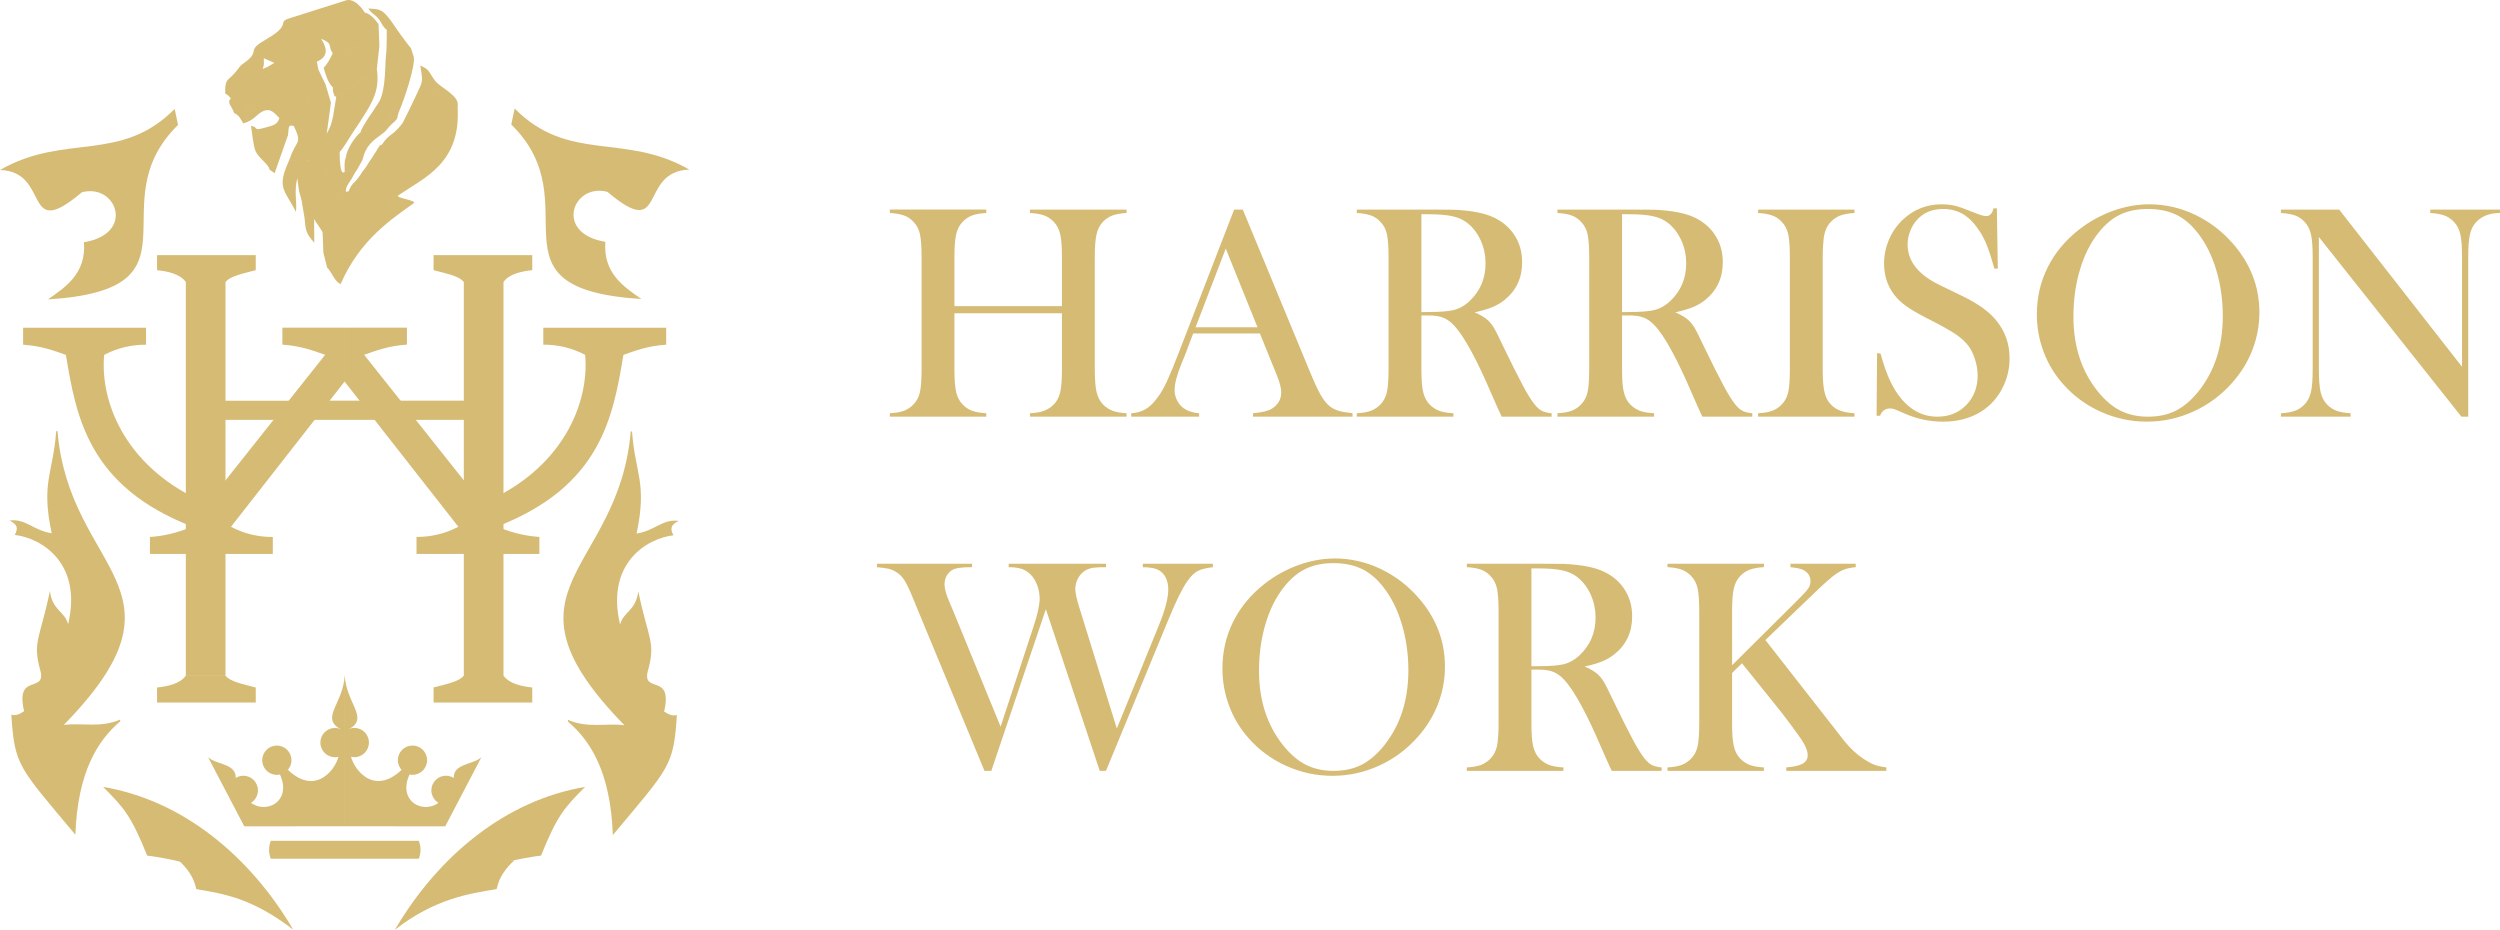 <?xml version="1.0" encoding="UTF-8"?>
<svg width="320px" height="119px" viewBox="0 0 320 119" version="1.1" xmlns="http://www.w3.org/2000/svg" xmlns:xlink="http://www.w3.org/1999/xlink">
    <!-- Generator: sketchtool 48.1 (47250) - http://www.bohemiancoding.com/sketch -->
    <title>82A90E69-9E74-42B6-BDF4-D30D05DB9662</title>
    <desc>Created with sketchtool.</desc>
    <defs></defs>
    <g id="HarrisonWork" stroke="none" stroke-width="1" fill="none" fill-rule="evenodd" transform="translate(-130, -50)">
        <g id="logo4-copy" transform="translate(130, 50)" fill="#D6BB74">
            <path d="M122.167,39.187 L135.931,39.187 L135.931,32.933 C135.931,31.595 135.859,30.609 135.706,29.974 C135.56,29.338 135.284,28.806 134.886,28.396 C134.523,28.018 134.114,27.748 133.649,27.575 C133.192,27.409 132.593,27.303 131.837,27.263 L131.837,26.825 L144.202,26.825 L144.202,27.263 C143.466,27.303 142.871,27.409 142.41,27.575 C141.953,27.74 141.544,28.012 141.179,28.391 C140.784,28.806 140.504,29.33 140.359,29.972 C140.209,30.616 140.134,31.594 140.134,32.92 L140.134,47.239 C140.134,48.565 140.208,49.539 140.359,50.175 C140.504,50.81 140.784,51.342 141.179,51.772 C141.544,52.136 141.953,52.4 142.41,52.58 C142.871,52.75 143.466,52.858 144.202,52.896 L144.202,53.334 L131.837,53.334 L131.837,52.896 C132.592,52.856 133.192,52.75 133.649,52.58 C134.112,52.4 134.523,52.135 134.886,51.772 C135.283,51.362 135.56,50.838 135.706,50.202 C135.859,49.566 135.931,48.585 135.931,47.255 L135.931,40.101 L122.167,40.101 L122.167,47.255 C122.167,48.573 122.239,49.552 122.392,50.194 C122.538,50.83 122.817,51.362 123.212,51.772 C123.563,52.136 123.967,52.4 124.429,52.58 C124.886,52.75 125.488,52.858 126.241,52.896 L126.241,53.334 L113.898,53.334 L113.898,52.896 C114.643,52.856 115.245,52.75 115.71,52.58 C116.167,52.4 116.568,52.135 116.919,51.772 C117.329,51.354 117.608,50.83 117.753,50.194 C117.891,49.559 117.963,48.579 117.963,47.239 L117.963,32.92 C117.963,31.582 117.891,30.6 117.753,29.965 C117.608,29.329 117.329,28.805 116.919,28.389 C116.568,28.011 116.167,27.739 115.695,27.574 C115.234,27.408 114.632,27.302 113.899,27.262 L113.899,26.824 L126.242,26.824 L126.242,27.262 C125.501,27.302 124.907,27.408 124.45,27.574 C123.989,27.747 123.578,28.016 123.213,28.395 C122.818,28.805 122.539,29.337 122.393,29.977 C122.24,30.62 122.168,31.606 122.168,32.932 L122.168,39.186 L122.167,39.187 Z" id="Shape" fill-rule="nonzero"></path>
            <path d="M173.127,53.335 L160.387,53.335 L160.387,52.897 C161.536,52.791 162.344,52.601 162.793,52.314 C163.593,51.812 163.998,51.11 163.998,50.214 C163.998,49.685 163.818,48.975 163.455,48.083 L163.124,47.267 L161.266,42.682 L152.725,42.682 L151.713,45.366 L151.224,46.565 C150.641,47.989 150.35,49.11 150.35,49.922 C150.35,50.407 150.456,50.85 150.676,51.268 C150.885,51.678 151.172,52.017 151.534,52.274 C152.043,52.625 152.692,52.83 153.484,52.897 L153.484,53.335 L144.797,53.335 L144.797,52.897 C145.485,52.858 146.08,52.692 146.603,52.395 C147.118,52.096 147.62,51.614 148.108,50.956 C148.525,50.427 148.93,49.737 149.325,48.904 C149.715,48.069 150.239,46.817 150.88,45.148 L157.968,26.825 L159.079,26.825 L167.527,47.239 C168.161,48.785 168.664,49.883 169.042,50.545 C169.413,51.207 169.822,51.705 170.256,52.043 C170.567,52.273 170.924,52.453 171.322,52.579 C171.724,52.697 172.326,52.805 173.126,52.895 L173.126,53.333 L173.127,53.335 Z M160.962,41.889 L156.897,31.82 L153.035,41.889 L160.962,41.889 Z" id="1" fill-rule="nonzero"></path>
            <path d="M181.94,40.379 L181.94,47.248 C181.94,48.574 182.011,49.553 182.165,50.191 C182.318,50.831 182.589,51.363 182.991,51.773 C183.342,52.137 183.751,52.401 184.215,52.581 C184.676,52.751 185.278,52.859 186.039,52.897 L186.039,53.335 L173.67,53.335 L173.67,52.897 C174.414,52.858 175.017,52.751 175.481,52.581 C175.938,52.401 176.34,52.136 176.691,51.773 C177.1,51.355 177.379,50.831 177.525,50.196 C177.663,49.56 177.734,48.58 177.734,47.24 L177.734,32.921 C177.734,31.583 177.663,30.602 177.525,29.966 C177.379,29.33 177.1,28.806 176.691,28.391 C176.34,28.012 175.938,27.74 175.467,27.575 C175.006,27.409 174.403,27.303 173.671,27.263 L173.671,26.825 L183.012,26.825 C184.572,26.825 185.596,26.833 186.092,26.845 C188.095,26.939 189.662,27.211 190.801,27.661 C192.082,28.177 193.074,28.952 193.775,29.985 C194.483,31.011 194.834,32.21 194.834,33.568 C194.834,35.587 194.074,37.205 192.547,38.424 C192.083,38.788 191.567,39.086 191.006,39.32 C190.444,39.549 189.691,39.775 188.751,39.98 C189.511,40.306 190.082,40.642 190.444,40.989 C190.743,41.259 191.006,41.605 191.25,42.008 C191.487,42.418 191.853,43.14 192.334,44.174 C193.483,46.545 194.35,48.281 194.94,49.374 C195.527,50.467 196.023,51.263 196.421,51.753 C196.744,52.157 197.055,52.435 197.359,52.587 C197.662,52.747 198.079,52.847 198.608,52.898 L198.608,53.336 L192.216,53.336 C191.892,52.627 191.687,52.172 191.593,51.979 L190.238,48.893 C189.418,47.044 188.6,45.406 187.773,43.99 C186.947,42.581 186.187,41.611 185.498,41.097 C185.147,40.837 184.772,40.652 184.375,40.546 C183.97,40.434 183.474,40.38 182.894,40.38 L181.942,40.38 L181.94,40.379 Z M181.94,39.941 L182.68,39.941 C184.294,39.941 185.45,39.849 186.145,39.671 C186.839,39.485 187.492,39.115 188.102,38.543 C189.469,37.246 190.15,35.636 190.15,33.721 C190.15,32.695 189.953,31.734 189.555,30.834 C189.158,29.934 188.61,29.192 187.909,28.608 C187.361,28.163 186.712,27.859 185.959,27.689 C185.205,27.508 184.128,27.421 182.738,27.421 L181.938,27.421 L181.938,39.94 L181.94,39.941 Z" id="2" fill-rule="nonzero"></path>
            <path d="M207.624,40.379 L207.624,47.248 C207.624,48.574 207.695,49.553 207.849,50.191 C208.002,50.831 208.273,51.363 208.675,51.773 C209.026,52.137 209.435,52.401 209.899,52.581 C210.36,52.751 210.962,52.859 211.723,52.897 L211.723,53.335 L199.354,53.335 L199.354,52.897 C200.098,52.858 200.701,52.751 201.165,52.581 C201.622,52.401 202.024,52.136 202.375,51.773 C202.784,51.355 203.063,50.831 203.209,50.196 C203.347,49.56 203.418,48.58 203.418,47.24 L203.418,32.921 C203.418,31.583 203.347,30.602 203.209,29.966 C203.063,29.33 202.784,28.806 202.375,28.391 C202.024,28.012 201.622,27.74 201.151,27.575 C200.69,27.409 200.087,27.303 199.355,27.263 L199.355,26.825 L208.696,26.825 C210.256,26.825 211.28,26.833 211.776,26.845 C213.779,26.939 215.346,27.211 216.485,27.661 C217.766,28.177 218.758,28.952 219.459,29.985 C220.167,31.011 220.518,32.21 220.518,33.568 C220.518,35.587 219.758,37.205 218.231,38.424 C217.767,38.788 217.251,39.086 216.69,39.32 C216.128,39.549 215.375,39.775 214.435,39.98 C215.195,40.306 215.766,40.642 216.128,40.989 C216.427,41.259 216.69,41.605 216.934,42.008 C217.171,42.418 217.537,43.14 218.018,44.174 C219.167,46.545 220.034,48.281 220.624,49.374 C221.211,50.467 221.707,51.263 222.105,51.753 C222.428,52.157 222.739,52.435 223.043,52.587 C223.346,52.747 223.763,52.847 224.292,52.898 L224.292,53.336 L217.9,53.336 C217.576,52.627 217.371,52.172 217.277,51.979 L215.922,48.893 C215.102,47.044 214.284,45.406 213.457,43.99 C212.631,42.581 211.871,41.611 211.182,41.097 C210.831,40.837 210.456,40.652 210.059,40.546 C209.654,40.434 209.158,40.38 208.578,40.38 L207.626,40.38 L207.624,40.379 Z M207.624,39.941 L208.364,39.941 C209.978,39.941 211.134,39.849 211.829,39.671 C212.523,39.485 213.176,39.115 213.786,38.543 C215.153,37.246 215.834,35.636 215.834,33.721 C215.834,32.695 215.637,31.734 215.239,30.834 C214.842,29.934 214.294,29.192 213.593,28.608 C213.045,28.163 212.396,27.859 211.643,27.689 C210.889,27.508 209.812,27.421 208.422,27.421 L207.622,27.421 L207.622,39.94 L207.624,39.941 Z" id="3" fill-rule="nonzero"></path>
            <path d="M237.373,26.826 L237.373,27.264 C236.64,27.304 236.045,27.41 235.583,27.576 C235.126,27.742 234.717,28.014 234.351,28.392 C233.85,28.906 233.539,29.628 233.426,30.551 C233.346,31.238 233.308,32.027 233.308,32.922 L233.308,47.242 C233.308,48.322 233.359,49.171 233.461,49.793 C233.565,50.409 233.73,50.913 233.97,51.284 C234.301,51.806 234.738,52.192 235.265,52.442 C235.794,52.694 236.494,52.848 237.373,52.9 L237.373,53.337 L225.038,53.337 L225.038,52.9 C225.782,52.86 226.385,52.754 226.849,52.583 C227.306,52.403 227.708,52.138 228.059,51.775 C228.468,51.357 228.747,50.833 228.893,50.198 C229.031,49.562 229.102,48.583 229.102,47.243 L229.102,32.923 C229.102,31.585 229.031,30.604 228.893,29.968 C228.747,29.332 228.468,28.808 228.059,28.393 C227.708,28.015 227.306,27.743 226.835,27.577 C226.374,27.411 225.771,27.305 225.039,27.265 L225.039,26.827 L237.374,26.827 L237.373,26.826 Z" id="4" fill-rule="nonzero"></path>
            <path d="M240.204,53.217 L240.266,45.188 L240.72,45.267 C241.263,47.307 241.912,48.912 242.666,50.084 C244.075,52.25 245.852,53.335 247.986,53.335 C249.481,53.335 250.71,52.838 251.684,51.839 C252.656,50.846 253.137,49.58 253.137,48.056 C253.137,47.394 253.031,46.719 252.814,46.037 C252.602,45.347 252.317,44.759 251.955,44.269 C251.578,43.765 251.049,43.283 250.368,42.81 C249.688,42.348 248.648,41.756 247.247,41.042 C246.01,40.426 245.072,39.897 244.419,39.472 C243.765,39.042 243.234,38.612 242.832,38.174 C241.714,36.955 241.159,35.471 241.159,33.723 C241.159,32.65 241.379,31.616 241.814,30.618 C242.245,29.624 242.853,28.769 243.632,28.054 C245.007,26.789 246.641,26.153 248.519,26.153 C249.134,26.153 249.696,26.213 250.217,26.331 C250.733,26.457 251.427,26.697 252.3,27.061 C252.949,27.32 253.392,27.486 253.623,27.55 C253.861,27.624 254.065,27.656 254.25,27.656 C254.699,27.656 255.005,27.333 255.164,26.67 L255.601,26.67 L255.719,34.38 L255.282,34.38 C254.931,33.149 254.635,32.201 254.376,31.547 C254.124,30.889 253.828,30.289 253.478,29.731 C252.843,28.718 252.143,27.968 251.382,27.478 C250.614,26.994 249.736,26.749 248.736,26.749 C247.288,26.749 246.145,27.239 245.298,28.228 C244.947,28.632 244.676,29.108 244.478,29.65 C244.273,30.194 244.175,30.737 244.175,31.287 C244.175,33.453 245.562,35.196 248.346,36.519 L251.076,37.845 C253.185,38.846 254.706,39.952 255.632,41.158 C256.695,42.508 257.226,44.079 257.226,45.866 C257.226,47.054 256.987,48.186 256.506,49.266 C255.831,50.769 254.82,51.933 253.478,52.749 C252.128,53.563 250.541,53.973 248.71,53.973 C247.039,53.973 245.433,53.641 243.893,52.974 C243.086,52.615 242.609,52.418 242.451,52.363 C242.298,52.311 242.12,52.284 241.928,52.284 C241.306,52.284 240.877,52.596 240.645,53.218 L240.208,53.218 L240.204,53.217 Z" id="5" fill-rule="nonzero"></path>
            <path d="M260.717,40.247 C260.717,38.074 261.181,36.054 262.114,34.199 C263.044,32.337 264.402,30.72 266.179,29.338 C267.514,28.31 268.951,27.528 270.484,26.979 C272.024,26.429 273.571,26.151 275.131,26.151 C277.123,26.151 279.045,26.589 280.911,27.461 C282.767,28.336 284.393,29.568 285.79,31.158 C288.063,33.749 289.201,36.688 289.201,39.995 C289.201,41.652 288.902,43.246 288.307,44.79 C287.712,46.327 286.846,47.732 285.708,49.003 C284.314,50.58 282.667,51.804 280.765,52.672 C278.859,53.54 276.863,53.97 274.788,53.97 C272.732,53.97 270.767,53.547 268.897,52.706 C267.019,51.863 265.407,50.679 264.052,49.135 C262.98,47.928 262.154,46.564 261.579,45.028 C261.004,43.497 260.717,41.901 260.717,40.246 L260.717,40.247 Z M265.399,40.525 C265.399,44.288 266.419,47.453 268.459,50.03 C269.379,51.182 270.349,52.025 271.381,52.547 C272.407,53.071 273.597,53.336 274.939,53.336 C276.294,53.336 277.491,53.079 278.515,52.562 C279.547,52.038 280.525,51.197 281.457,50.031 C283.5,47.442 284.517,44.25 284.517,40.454 C284.517,38.367 284.233,36.393 283.67,34.532 C283.11,32.67 282.323,31.092 281.299,29.801 C280.473,28.735 279.551,27.959 278.535,27.477 C277.523,26.993 276.318,26.748 274.939,26.748 C273.57,26.748 272.38,26.988 271.381,27.47 C270.377,27.947 269.451,28.721 268.599,29.801 C267.579,31.079 266.787,32.657 266.232,34.524 C265.677,36.386 265.398,38.393 265.398,40.525 L265.399,40.525 Z" id="6" fill-rule="nonzero"></path>
            <path d="M296.816,30.337 L296.816,47.24 C296.816,48.58 296.888,49.56 297.041,50.196 C297.187,50.831 297.463,51.355 297.861,51.773 C298.224,52.149 298.634,52.421 299.09,52.587 C299.554,52.753 300.15,52.859 300.882,52.898 L300.882,53.336 L291.958,53.336 L291.958,52.898 C292.691,52.859 293.285,52.753 293.75,52.587 C294.207,52.421 294.616,52.149 294.979,51.773 C295.376,51.355 295.653,50.826 295.799,50.191 C295.952,49.548 296.024,48.566 296.024,47.242 L296.024,32.902 C296.024,31.589 295.952,30.617 295.799,29.975 C295.653,29.331 295.377,28.807 294.979,28.393 C294.628,28.015 294.227,27.743 293.77,27.577 C293.306,27.411 292.704,27.305 291.958,27.265 L291.958,26.827 L299.414,26.827 L315.142,46.952 L315.142,32.922 C315.142,31.584 315.07,30.603 314.917,29.967 C314.771,29.331 314.495,28.807 314.097,28.392 C313.734,28.014 313.324,27.742 312.868,27.576 C312.404,27.41 311.808,27.304 311.076,27.264 L311.076,26.826 L320,26.826 L320,27.264 C318.711,27.264 317.707,27.642 316.979,28.392 C316.582,28.807 316.305,29.331 316.159,29.974 C316.006,30.617 315.934,31.589 315.934,32.901 L315.934,53.335 L315.06,53.335 L296.814,30.337 L296.816,30.337 Z" id="7" fill-rule="nonzero"></path>
            <path d="M112.251,72.16 L124.428,72.16 L124.428,72.597 C123.285,72.597 122.506,72.684 122.089,72.85 C121.738,73.008 121.454,73.26 121.23,73.603 C121.011,73.955 120.899,74.353 120.899,74.791 C120.899,75.34 121.104,76.089 121.518,77.048 L122.029,78.248 L128.078,93.012 L132.263,80.287 C132.804,78.658 133.075,77.438 133.075,76.638 C133.075,76.042 132.969,75.466 132.76,74.902 C132.548,74.334 132.263,73.883 131.913,73.533 C131.582,73.194 131.197,72.957 130.76,72.811 C130.331,72.673 129.776,72.599 129.11,72.599 L129.11,72.161 L141.566,72.161 L141.566,72.599 C140.798,72.599 140.251,72.626 139.905,72.678 C139.562,72.732 139.239,72.838 138.94,73.01 C138.55,73.242 138.239,73.574 137.994,74.011 C137.757,74.441 137.637,74.911 137.637,75.415 C137.637,75.885 137.817,76.693 138.18,77.846 L142.953,93.254 L148.296,80.139 C149.122,78.132 149.537,76.574 149.537,75.476 C149.537,74.324 149.154,73.508 148.394,73.025 C147.93,72.739 147.229,72.6 146.284,72.6 L146.284,72.162 L155.25,72.162 L155.25,72.6 C154.392,72.694 153.735,72.859 153.293,73.097 C152.848,73.335 152.407,73.773 151.97,74.407 C151.328,75.315 150.523,76.952 149.551,79.323 L141.565,98.672 L140.77,98.672 L133.87,77.978 L126.887,98.672 L126.013,98.672 L117.353,77.768 L116.77,76.348 C116.373,75.389 116.038,74.699 115.766,74.269 C115.495,73.847 115.164,73.507 114.782,73.263 C114.471,73.051 114.133,72.905 113.778,72.813 C113.413,72.727 112.904,72.655 112.25,72.601 L112.25,72.163 L112.251,72.16 Z" id="8" fill-rule="nonzero"></path>
            <path d="M156.472,85.582 C156.472,83.408 156.935,81.388 157.869,79.533 C158.799,77.672 160.156,76.054 161.934,74.673 C163.269,73.644 164.705,72.863 166.238,72.313 C167.778,71.764 169.325,71.485 170.886,71.485 C172.877,71.485 174.799,71.923 176.665,72.795 C178.521,73.671 180.148,74.902 181.545,76.492 C183.818,79.083 184.955,82.023 184.955,85.33 C184.955,86.987 184.656,88.581 184.061,90.124 C183.467,91.662 182.601,93.067 181.463,94.337 C180.068,95.915 178.422,97.139 176.52,98.006 C174.614,98.874 172.618,99.304 170.542,99.304 C168.487,99.304 166.522,98.882 164.651,98.041 C162.773,97.197 161.161,96.013 159.806,94.47 C158.735,93.263 157.908,91.899 157.334,90.363 C156.759,88.832 156.472,87.235 156.472,85.581 L156.472,85.582 Z M161.154,85.859 C161.154,89.622 162.173,92.787 164.213,95.364 C165.134,96.516 166.103,97.36 167.135,97.882 C168.161,98.406 169.352,98.671 170.694,98.671 C172.049,98.671 173.246,98.413 174.27,97.897 C175.301,97.373 176.279,96.532 177.211,95.365 C179.255,92.776 180.271,89.585 180.271,85.788 C180.271,83.701 179.988,81.728 179.425,79.866 C178.864,78.005 178.078,76.427 177.054,75.136 C176.227,74.07 175.306,73.294 174.29,72.812 C173.278,72.328 172.073,72.082 170.694,72.082 C169.324,72.082 168.135,72.322 167.135,72.804 C166.131,73.282 165.205,74.056 164.353,75.136 C163.334,76.414 162.542,77.991 161.987,79.858 C161.432,81.72 161.153,83.728 161.153,85.859 L161.154,85.859 Z" id="9" fill-rule="nonzero"></path>
            <path d="M196.021,85.712 L196.021,92.582 C196.021,93.907 196.093,94.887 196.246,95.525 C196.4,96.165 196.671,96.696 197.073,97.107 C197.424,97.47 197.833,97.734 198.296,97.915 C198.758,98.085 199.36,98.192 200.12,98.231 L200.12,98.669 L187.751,98.669 L187.751,98.231 C188.496,98.191 189.098,98.085 189.563,97.915 C190.02,97.734 190.421,97.469 190.772,97.107 C191.182,96.689 191.461,96.165 191.607,95.529 C191.744,94.893 191.816,93.914 191.816,92.574 L191.816,78.254 C191.816,76.917 191.744,75.935 191.607,75.299 C191.461,74.664 191.182,74.14 190.772,73.724 C190.421,73.346 190.02,73.074 189.549,72.908 C189.087,72.742 188.485,72.636 187.752,72.596 L187.752,72.159 L197.094,72.159 C198.654,72.159 199.678,72.166 200.173,72.178 C202.177,72.272 203.744,72.544 204.883,72.994 C206.164,73.511 207.156,74.286 207.856,75.318 C208.565,76.344 208.916,77.544 208.916,78.901 C208.916,80.921 208.155,82.538 206.628,83.758 C206.165,84.121 205.648,84.42 205.088,84.653 C204.525,84.883 203.773,85.108 202.833,85.313 C203.593,85.639 204.163,85.975 204.525,86.322 C204.824,86.592 205.088,86.938 205.332,87.342 C205.569,87.752 205.934,88.474 206.415,89.507 C207.565,91.879 208.431,93.614 209.022,94.708 C209.609,95.801 210.105,96.597 210.502,97.087 C210.826,97.49 211.137,97.769 211.44,97.92 C211.744,98.081 212.161,98.18 212.689,98.232 L212.689,98.67 L206.297,98.67 C205.974,97.96 205.769,97.506 205.675,97.312 L204.32,94.227 C203.5,92.377 202.681,90.74 201.855,89.324 C201.029,87.914 200.268,86.945 199.58,86.431 C199.229,86.171 198.854,85.985 198.456,85.879 C198.052,85.767 197.556,85.713 196.976,85.713 L196.023,85.713 L196.021,85.712 Z M196.021,85.274 L196.762,85.274 C198.376,85.274 199.531,85.183 200.226,85.005 C200.92,84.819 201.574,84.449 202.184,83.877 C203.551,82.579 204.232,80.969 204.232,79.055 C204.232,78.029 204.034,77.067 203.637,76.167 C203.24,75.267 202.691,74.525 201.991,73.942 C201.442,73.496 200.793,73.192 200.041,73.022 C199.286,72.842 198.209,72.754 196.82,72.754 L196.02,72.754 L196.02,85.273 L196.021,85.274 Z" id="10" fill-rule="nonzero"></path>
            <path d="M221.706,85.152 L229.917,76.99 C230.731,76.188 231.24,75.64 231.437,75.348 C231.643,75.056 231.741,74.738 231.741,74.386 C231.741,73.751 231.432,73.273 230.811,72.949 C230.485,72.791 229.937,72.677 229.176,72.597 L229.176,72.16 L237.533,72.16 L237.533,72.597 C236.965,72.652 236.489,72.743 236.106,72.882 C235.728,73.015 235.311,73.248 234.855,73.571 C234.354,73.93 233.487,74.703 232.256,75.883 L225.97,81.924 L234.909,93.357 L236.012,94.774 C236.826,95.78 237.67,96.574 238.544,97.145 C239.073,97.489 239.544,97.741 239.939,97.895 C240.344,98.041 240.845,98.152 241.454,98.231 L241.454,98.669 L228.648,98.669 L228.648,98.231 C229.62,98.151 230.321,97.993 230.743,97.749 C231.172,97.497 231.385,97.139 231.385,96.656 C231.385,96.139 231.122,95.476 230.591,94.674 C230.334,94.284 229.846,93.613 229.138,92.655 C228.425,91.693 227.823,90.919 227.334,90.323 L222.971,84.898 L221.707,86.142 L221.707,92.574 C221.707,93.899 221.779,94.881 221.933,95.523 C222.078,96.159 222.357,96.688 222.752,97.105 C223.103,97.469 223.507,97.733 223.969,97.914 C224.426,98.084 225.033,98.191 225.781,98.23 L225.781,98.668 L213.439,98.668 L213.439,98.23 C214.183,98.19 214.786,98.084 215.25,97.914 C215.707,97.733 216.109,97.468 216.46,97.105 C216.869,96.688 217.148,96.164 217.294,95.528 C217.432,94.892 217.503,93.913 217.503,92.573 L217.503,78.253 C217.503,76.916 217.432,75.934 217.294,75.298 C217.148,74.663 216.869,74.139 216.46,73.723 C216.109,73.345 215.707,73.073 215.236,72.907 C214.775,72.741 214.172,72.635 213.44,72.595 L213.44,72.157 L225.782,72.157 L225.782,72.595 C225.05,72.635 224.447,72.741 223.99,72.907 C223.529,73.073 223.119,73.345 222.753,73.723 C222.358,74.139 222.079,74.663 221.934,75.305 C221.78,75.948 221.709,76.927 221.709,78.252 L221.709,85.148 L221.706,85.152 Z" id="11" fill-rule="nonzero"></path>
            <g id="Group">
                <path d="M28.865,36.1 L23.786,36.1 L23.786,86.482 L28.865,86.482 L28.865,36.1 Z M32.735,88.002 C31.01,87.54 29.458,87.25 28.865,86.48 C27.172,86.48 25.479,86.48 23.786,86.48 C23.024,87.561 21.377,87.858 20.102,88.002 L20.102,89.923 L32.736,89.923 L32.736,88.002 L32.735,88.002 Z M32.735,34.582 C31.01,35.042 29.458,35.332 28.865,36.1 C27.172,36.1 25.479,36.1 23.786,36.1 C23.024,35.02 21.377,34.725 20.102,34.582 L20.102,32.659 L32.736,32.659 L32.736,34.582 L32.735,34.582 Z M44.108,51.288 L28.865,51.292 L28.865,53.743 L44.108,53.739 L44.108,51.288 Z M59.367,36.098 L64.446,36.098 L64.446,86.476 L59.367,86.476 L59.367,36.098 Z M55.497,87.997 C57.219,87.537 58.774,87.248 59.367,86.476 C61.059,86.476 62.753,86.476 64.446,86.476 C65.208,87.556 66.852,87.856 68.13,87.997 L68.13,89.921 L55.496,89.921 L55.496,87.997 L55.497,87.997 Z M55.497,34.58 C57.219,35.04 58.774,35.326 59.367,36.098 C61.059,36.098 62.753,36.098 64.446,36.098 C65.208,35.018 66.852,34.721 68.13,34.58 L68.13,32.657 L55.496,32.657 L55.496,34.58 L55.497,34.58 Z M44.108,51.288 L59.367,51.288 L59.367,53.739 L44.108,53.739 L44.108,51.288 Z" id="Shape"></path>
                <path d="M18.687,41.948 L2.959,41.948 C2.959,42.673 2.959,43.398 2.959,44.122 C5.388,44.292 6.871,44.881 8.433,45.425 C10.067,45.425 11.698,45.425 13.332,45.425 C15.082,44.503 16.871,44.122 18.688,44.122 L18.688,41.948 L18.687,41.948 Z M44.108,41.938 L36.143,41.941 C36.143,42.665 36.143,43.39 36.143,44.112 C38.572,44.285 40.055,44.874 41.617,45.418 L44.108,45.415 C44.108,45.415 44.108,41.938 44.108,41.938 Z M34.92,70.906 L19.192,70.906 C19.192,70.182 19.192,69.46 19.192,68.735 C21.62,68.565 23.103,67.973 24.666,67.429 C26.3,67.429 27.931,67.431 29.565,67.431 C31.315,68.351 33.103,68.735 34.921,68.735 L34.921,70.906 L34.92,70.906 Z M44.108,45.415 L41.617,45.418 L26.508,64.452 L29.564,67.431 L44.108,48.839 L44.108,45.414 L44.108,45.415 Z M13.331,45.425 C11.697,45.425 10.066,45.425 8.432,45.425 C9.755,53.319 11.266,62.267 24.664,67.429 L29.564,67.431 L26.508,64.452 C16.296,60.157 12.769,51.703 13.331,45.425 Z M69.544,41.946 L85.272,41.946 C85.272,42.668 85.272,43.392 85.272,44.117 C82.844,44.288 81.359,44.879 79.798,45.423 C78.164,45.421 76.533,45.421 74.899,45.421 C73.149,44.501 71.361,44.117 69.543,44.117 L69.543,41.946 L69.544,41.946 Z M44.106,41.938 L52.087,41.938 C52.087,42.66 52.087,43.384 52.087,44.11 C49.659,44.28 48.174,44.871 46.611,45.415 L44.106,45.415 C44.106,45.415 44.106,41.938 44.106,41.938 Z M53.312,70.901 L69.04,70.901 C69.04,70.179 69.04,69.455 69.04,68.729 C66.612,68.559 65.126,67.968 63.564,67.426 C61.933,67.426 60.299,67.426 58.667,67.426 C56.915,68.346 55.128,68.729 53.311,68.729 L53.311,70.901 L53.312,70.901 Z M44.106,45.414 L46.611,45.414 L61.722,64.447 L58.667,67.426 L44.106,48.839 L44.106,45.414 Z M74.899,45.419 C76.533,45.419 78.164,45.419 79.798,45.421 C78.473,53.314 76.965,62.26 63.564,67.425 L58.667,67.425 L61.722,64.445 C71.934,60.151 75.462,51.699 74.899,45.419 Z" id="Shape"></path>
                <ellipse id="Oval" cx="52.797" cy="97.303" rx="1.872" ry="1.876"></ellipse>
                <path d="M45.351,93.17 C46.385,93.17 47.221,94.01 47.221,95.047 C47.221,96.083 46.385,96.921 45.351,96.921 C44.888,96.921 44.461,96.753 44.134,96.473 C44.134,96.473 44.136,93.618 44.136,93.618 C44.462,93.338 44.887,93.17 45.35,93.17 L45.351,93.17 Z" id="Shape"></path>
                <ellipse id="Oval" cx="57.086" cy="101.165" rx="1.872" ry="1.876"></ellipse>
                <path d="M44.127,86.402 C43.962,90.083 40.917,91.904 43.631,93.352 C43.559,94.376 43.487,95.4 43.414,96.423 C43.24,98.155 40.56,102.106 36.812,98.503 L35.822,99.111 C37.483,102.674 33.818,104.469 31.747,102.449 C31.202,101.668 30.656,100.884 30.113,100.1 C30.656,97.663 27.796,97.987 26.636,96.927 L31.268,105.773 L44.126,105.76 L44.126,86.402 L44.127,86.402 Z M44.127,86.402 C44.293,90.083 47.336,91.904 44.624,93.352 C44.696,94.376 44.767,95.4 44.839,96.423 C45.012,98.155 47.693,102.106 51.441,98.503 L52.431,99.111 C50.772,102.674 54.437,104.469 56.508,102.449 C57.053,101.668 57.596,100.884 58.142,100.1 C57.597,97.663 60.459,97.987 61.619,96.927 L56.987,105.773 L44.129,105.76 L44.129,86.402 L44.127,86.402 Z" id="Shape"></path>
                <ellipse id="Oval" cx="35.435" cy="97.307" rx="1.872" ry="1.876"></ellipse>
                <path d="M42.882,93.175 C41.848,93.175 41.008,94.013 41.008,95.049 C41.008,96.085 41.847,96.926 42.882,96.926 C43.345,96.926 43.77,96.758 44.099,96.476 C44.099,96.476 44.097,93.623 44.097,93.623 C43.771,93.343 43.346,93.175 42.883,93.175 L42.882,93.175 Z" id="Shape"></path>
                <ellipse id="Oval" cx="31.146" cy="101.169" rx="1.872" ry="1.876"></ellipse>
                <path d="M44.133,107.625 C40.976,107.625 37.817,107.625 34.658,107.625 C34.396,108.327 34.342,109.095 34.658,109.92 L44.133,109.92 L44.133,107.625 Z M44.133,107.625 C47.292,107.625 50.451,107.625 53.61,107.625 C53.872,108.327 53.926,109.095 53.61,109.92 L44.133,109.92 L44.133,107.625 Z" id="Shape"></path>
                <path d="M25.131,113.812 C24.77,112.17 23.944,111.134 22.838,110.097 C27.831,110.985 31.984,113.799 37.532,118.999 C32.392,115.036 28.771,114.407 25.131,113.811 L25.131,113.812 Z" id="Shape"></path>
                <path d="M63.567,113.807 C63.93,112.166 64.757,111.13 65.86,110.093 C61.531,110.661 55.529,113.174 50.556,118.994 C55.699,115.033 59.927,114.406 63.567,113.806 L63.567,113.807 Z" id="Shape"></path>
                <path d="M74.896,100.724 C64.802,102.41 56.131,109.492 50.557,118.994 C57.005,113.478 60.284,110.842 68.556,109.609 L69.252,109.519 C71.318,104.383 72.241,103.377 74.896,100.724 Z" id="Shape"></path>
                <path d="M80.901,55.224 C81.288,60.669 82.87,61.737 81.478,68.3 C83.852,67.927 84.802,66.394 86.868,66.673 C85.964,67.133 85.681,67.561 86.204,68.518 C82.801,68.904 77.511,72.113 79.372,79.945 C79.799,78.269 81.386,78.219 81.702,75.69 C82.993,81.924 83.985,82.15 82.893,86.011 C82.281,88.78 86.164,86.159 85.006,91.069 C85.542,91.431 86.072,91.707 86.641,91.509 C86.238,98.099 85.663,98.237 78.442,106.891 C78.159,98.833 75.572,94.813 72.705,92.369 L72.705,92.147 C75.257,93.257 77.697,92.521 79.931,92.837 C62.653,75.136 79.21,73.427 80.733,55.226 L80.901,55.226 L80.901,55.224 Z" id="Shape"></path>
                <path d="M65.876,13.891 C72.833,20.903 79.913,16.932 88.233,21.709 C81.643,21.914 85.429,31.056 77.756,24.56 C73.331,23.37 70.857,29.876 77.487,30.952 C77.166,35.007 79.943,36.765 82.102,38.274 C61.438,36.97 75.826,26.113 65.443,15.938 C65.586,15.256 65.732,14.573 65.874,13.891 L65.876,13.891 Z" id="Shape"></path>
                <path d="M13.197,100.727 C23.291,102.413 31.961,109.498 37.533,119 C31.087,113.484 27.809,110.848 19.535,109.611 L18.841,109.521 C16.773,104.389 15.852,103.379 13.197,100.726 L13.197,100.727 Z" id="Shape"></path>
                <path d="M7.192,55.18 C6.805,60.625 5.22,61.696 6.615,68.256 C4.24,67.885 3.29,66.35 1.225,66.629 C2.128,67.089 2.41,67.519 1.889,68.474 C5.29,68.86 10.582,72.069 8.718,79.9 C8.293,78.225 6.707,78.177 6.389,75.645 C5.1,81.882 4.108,82.109 5.199,85.966 C5.812,88.738 1.929,86.117 3.086,91.028 C2.548,91.39 2.02,91.666 1.452,91.468 C1.855,98.056 2.43,98.197 9.648,106.848 C9.934,98.792 12.521,94.772 15.389,92.329 L15.389,92.106 C12.837,93.214 10.396,92.48 8.161,92.796 C25.441,75.092 8.881,73.386 7.359,55.181 L7.193,55.181 L7.192,55.18 Z" id="Shape"></path>
                <path d="M22.355,13.943 C15.4,20.953 8.32,16.982 0,21.759 C6.587,21.966 2.804,31.106 10.477,24.612 C14.899,23.422 17.375,29.928 10.746,31.004 C11.065,35.057 8.288,36.814 6.131,38.326 C26.793,37.022 12.407,26.165 22.79,15.99 C22.644,15.308 22.501,14.625 22.355,13.943 Z" id="Shape"></path>
                <g transform="translate(28.821, 0)" id="Shape">
                    <path d="M4.803,8.825 C5.001,8.18 4.957,8.353 4.943,7.453 L6.291,8.047 C5.777,8.366 5.372,8.628 4.802,8.826 L4.803,8.825 Z M8.142,2.374 C6.727,2.826 8.305,3.056 5.965,4.597 C5.427,4.953 5.059,5.133 4.56,5.46 C2.91,6.543 4.417,6.618 2.517,7.987 C1.717,8.563 1.998,8.427 1.399,9.149 C0.316,10.457 -0.025,9.933 0.002,11.956 C0.014,11.966 0.239,12.1 0.365,12.208 L0.738,12.596 C2.098,13.252 2.604,11.523 2.922,11.221 L5.498,9.369 C5.518,9.359 5.574,9.337 5.596,9.329 C5.599,9.329 7.203,9.349 6.332,8.521 C6.412,8.531 6.52,8.494 6.562,8.585 L7.127,8.724 C7.837,8.776 7.865,7.982 8.163,7.616 C8.195,7.574 8.237,7.522 8.274,7.484 L10.543,5.895 C10.864,5.786 10.866,5.885 11.463,5.617 C11.459,5.214 11.271,5.165 11.493,4.828 C12.046,3.99 11.974,4.324 13.026,4.602 C12.562,4.258 11.737,4.051 12.5,3.546 C13.026,3.198 13.831,3.41 14.167,3.371 C14.921,3.281 15.073,2.453 15.831,2.587 C16.252,2.661 16.004,3.319 16.05,2.777 C16.768,2.275 16.563,1.904 17.862,1.6 C17.447,0.918 16.386,-0.396 15.258,0.116 L8.143,2.371 L8.142,2.374 Z M0.738,12.595 C0.126,13.173 0.906,13.609 1.145,14.464 C1.794,14.742 2.009,15.28 2.317,15.798 L2.984,15.008 C2.487,14.68 2.856,15.428 2.742,14.724 C2.678,14.306 2.537,14.635 2.895,14.309 C2.868,14.291 2.804,14.271 2.797,14.304 C2.797,14.304 2.607,14.361 2.466,14.066 C2.444,14.02 2.991,13.174 2.091,13.523 C2.829,13.273 3.059,13.797 3.432,14.062 C3.456,14.008 3.513,13.872 3.528,13.908 L4.016,13.228 C4.873,12.281 6.585,12.524 7.225,11.979 L10.095,8.914 C10.828,9.003 10.389,9.314 10.981,9.181 C11.502,9.065 11.235,8.857 11.927,8.887 L11.735,7.896 C13.389,7.188 12.932,5.982 12.278,4.946 C13.902,5.65 13.084,5.814 13.768,6.818 L14.032,6.832 C15.214,6.862 15.878,6.504 16.87,5.907 L17.147,5.751 C17.184,5.727 17.241,5.694 17.275,5.667 C17.608,5.407 17.205,5.813 17.694,5.211 C17.726,5.172 17.766,5.113 17.798,5.073 L18.81,3.787 C19.64,3.078 18.795,4.178 19.636,3.095 C19.079,2.368 18.669,1.837 17.862,1.602 C16.564,1.906 16.768,2.277 16.05,2.779 C16.004,3.321 16.252,2.663 15.831,2.589 C15.073,2.455 14.922,3.284 14.167,3.373 C13.831,3.413 13.027,3.199 12.5,3.549 C11.738,4.053 12.562,4.261 13.026,4.604 C11.974,4.325 12.046,3.991 11.493,4.83 C11.271,5.166 11.459,5.216 11.463,5.619 C10.866,5.887 10.863,5.787 10.543,5.897 L8.274,7.486 C8.237,7.524 8.195,7.576 8.163,7.618 C7.864,7.984 7.837,8.778 7.127,8.726 L6.562,8.588 C6.52,8.496 6.412,8.533 6.332,8.523 C7.204,9.351 5.6,9.332 5.596,9.332 C5.574,9.339 5.517,9.361 5.498,9.371 L2.922,11.223 C2.603,11.525 2.098,13.253 0.738,12.598 L0.738,12.595 Z M14.218,12.439 C13.878,14.202 13.891,15.626 12.997,17.118 L13.54,13.144 L13.231,13.558 C12.838,14.213 12.828,14.537 12.804,15.259 C12.878,14.943 13.207,15.086 12.57,15.059 C10.944,14.993 11.435,17.515 9.117,16.313 L8.794,16.127 C9.91,18.54 9.12,17.809 8.301,20.24 C9.478,21.226 12.262,19.488 12.719,22.337 C12.899,22.075 13.082,22.247 12.813,21.071 C13.22,20.903 12.625,20.925 13.062,21.075 L13.296,21.184 C13.316,21.194 13.38,21.238 13.427,21.253 C13.597,20.519 13.832,20.581 14.175,20.212 L14.666,19.44 C15.133,18.961 15.74,17.873 16.204,17.177 C16.697,16.433 17.223,15.659 17.748,14.82 C18.881,13.015 19.804,11.45 19.414,8.844 L19.051,9.29 C19.012,9.228 18.97,9.146 18.948,9.094 L18.71,8.518 C18.649,8.318 18.654,8.174 18.627,7.974 C18.856,8.312 18.733,8.382 18.666,9.089 L18.022,8.718 L18.185,10.006 C17.227,9.982 17.397,10.122 16.784,10.8 C15.579,12.127 16.371,11.326 15.884,11.161 C15.59,11.059 16.111,10.499 15.521,11.293 C15.014,11.978 15.439,11.817 14.824,12.126 C14.797,12.141 14.728,12.148 14.701,12.161 C14.162,12.391 14.561,11.76 14.22,12.44 L14.218,12.439 Z M6.943,15.102 C6.676,15.948 6.252,16.028 5.119,16.336 C3.413,16.804 4.396,16.294 3.307,16.098 C3.445,16.939 3.598,18.732 3.914,19.397 C4.335,20.289 5.644,21.093 5.664,21.699 L6.328,22.169 L8.044,17.298 C8.187,16.195 8.01,15.96 8.794,16.126 L9.117,16.312 C11.435,17.513 10.944,14.992 12.57,15.058 C13.207,15.086 12.879,14.942 12.804,15.258 C12.828,14.536 12.838,14.212 13.231,13.557 L13.54,13.143 L12.849,10.812 L12.097,11.532 C11.891,11.752 11.845,11.841 11.584,12.09 L11.344,12.302 C11.31,12.334 11.255,12.374 11.221,12.408 L10.618,13.194 C10.72,13.021 10.912,13.496 10.63,12.665 C10.433,12.079 10.622,12.504 10.275,12.129 L9.155,13.986 C8.025,13.472 9.532,12.966 6.944,15.101 L6.943,15.102 Z M20.543,7.548 C20.474,9.252 20.445,11.803 19.667,13.093 C19.018,14.163 17.651,15.928 17.308,16.952 L18.232,16.668 C18.246,16.666 18.306,16.66 18.321,16.658 L18.748,16.638 C19.814,16.628 18.879,16.506 20.364,15.616 C21.925,14.679 20.816,15.021 21.566,14.153 C21.951,13.707 21.428,14.066 21.902,13.963 C21.934,13.955 22.013,13.963 22.045,13.96 C22.095,13.956 22.289,13.998 22.364,14.002 C22.919,12.717 24.326,8.546 24.15,7.314 L23.777,6.15 C23.333,6.436 23.173,7.094 23.007,7.33 C22.714,7.75 21.914,7.819 21.255,8.701 C20.692,9.453 21.383,8.002 21.035,9.102 C20.752,9.997 20.826,9.109 21.06,9.522 C21.055,9.244 21.074,8.716 21.008,8.468 C20.751,7.524 20.936,8.03 20.544,7.548 L20.543,7.548 Z M2.317,15.798 C3.738,15.38 3.926,14.712 4.77,14.272 C5.903,13.684 6.436,14.688 6.942,15.103 C9.53,12.97 8.023,13.474 9.153,13.988 L10.273,12.131 C10.62,12.507 10.431,12.081 10.628,12.667 C10.909,13.498 10.717,13.023 10.616,13.196 L11.218,12.41 C11.253,12.376 11.308,12.336 11.342,12.304 L11.581,12.092 C11.843,11.842 11.89,11.754 12.094,11.534 L12.847,10.814 L11.923,8.888 C11.233,8.858 11.499,9.066 10.978,9.182 C10.385,9.316 10.824,9.004 10.092,8.915 L7.222,11.98 C6.583,12.524 4.869,12.282 4.013,13.23 L3.524,13.909 C3.51,13.872 3.453,14.008 3.428,14.063 C3.055,13.799 2.826,13.274 2.088,13.524 C2.988,13.175 2.441,14.021 2.463,14.068 C2.603,14.362 2.794,14.305 2.794,14.305 C2.802,14.273 2.866,14.293 2.892,14.31 C2.535,14.636 2.675,14.307 2.739,14.725 C2.852,15.43 2.485,14.681 2.98,15.009 L2.314,15.799 L2.317,15.798 Z M13.766,6.817 C13.428,7.546 13.082,8.202 12.611,8.668 C12.811,9.472 13.215,10.704 13.793,11.19 L13.43,10.589 C15.473,10.149 14.281,9.605 15.317,8.783 C16.28,8.022 16.379,9.555 19.738,5.914 L19.634,3.093 C18.792,4.177 19.636,3.076 18.808,3.785 L17.796,5.071 C17.764,5.111 17.724,5.169 17.692,5.209 C17.203,5.811 17.606,5.405 17.273,5.665 C17.239,5.692 17.181,5.724 17.145,5.749 L16.868,5.905 C15.876,6.5 15.212,6.859 14.03,6.83 L13.766,6.815 L13.766,6.817 Z M12.717,22.335 C12.759,24.756 11.803,25.49 9.779,25.621 L10.15,27.839 C10.915,27.947 11.006,27.853 11.384,28.039 C11.159,27.101 11.122,26.891 11.783,26.281 L12.043,26.081 C12.907,25.493 13.673,25.646 14.274,24.696 C14.301,24.768 14.385,24.78 14.414,24.872 C14.781,25.965 13.891,24.504 14.845,25.077 L14.941,24.548 C15.033,24.024 14.985,24.528 15.464,24.568 C15.405,23.912 15.78,23.52 16.049,23.102 C16.416,22.528 16.504,22.222 16.891,21.702 L15.292,22.002 C14.66,22.59 14.655,19.974 14.663,19.44 L14.172,20.212 C13.829,20.58 13.595,20.518 13.424,21.253 C13.378,21.239 13.313,21.194 13.293,21.184 L13.059,21.075 C12.622,20.925 13.217,20.902 12.809,21.071 C13.079,22.248 12.896,22.075 12.716,22.337 L12.717,22.335 Z M20.049,18.526 C19.622,18.674 19.999,18.412 19.627,18.878 C19.472,19.07 19.502,19.078 19.37,19.298 C19.123,19.703 19.019,19.862 18.736,20.284 C18.997,21.923 19.6,20.657 20.029,22.687 C20.204,23.513 19.921,23.201 20.325,23.575 L20.55,23.477 C21.302,22.881 21.083,23.249 21.221,22.429 L21.209,20.453 L22.368,20.465 L22.518,20.139 C23.105,19.407 22.402,19.835 23.259,19.172 C24.821,17.962 28.559,15.577 24.695,16.343 C24.167,16.449 23.183,17.27 22.538,17.77 L21.433,18.418 C20.383,18.848 20.576,18.717 20.048,18.526 L20.049,18.526 Z M13.793,11.19 C13.8,11.544 13.743,11.512 13.847,11.828 C14.226,12.99 13.817,11.946 14.217,12.438 C14.558,11.758 14.161,12.388 14.698,12.158 C14.726,12.146 14.794,12.138 14.822,12.124 C15.437,11.815 15.012,11.976 15.518,11.291 C16.109,10.497 15.588,11.058 15.881,11.159 C16.37,11.325 15.578,12.126 16.782,10.797 C17.396,10.12 17.226,9.979 18.183,10.004 L18.02,8.716 L18.664,9.087 C18.73,8.38 18.854,8.311 18.624,7.972 C18.652,8.172 18.646,8.316 18.708,8.516 L18.945,9.092 C18.968,9.144 19.009,9.225 19.049,9.287 L19.412,8.842 L19.738,5.914 C16.379,9.554 16.28,8.022 15.317,8.783 C14.281,9.605 15.473,10.149 13.43,10.589 L13.793,11.19 Z M22.727,15.723 C23.838,15.935 23.455,15.606 24.856,14.503 L25.695,13.781 C25.725,13.749 25.765,13.689 25.797,13.657 L26.541,13.141 L26.677,11.653 C26.697,11.727 26.751,12.001 26.771,12.051 C26.983,12.581 26.667,11.871 26.902,12.341 L27.082,12.633 C27.647,11.445 26.697,12.981 27.274,11.453 C27.316,11.693 27.338,12.051 27.408,12.279 C27.649,13.063 29.226,13.083 29.75,13.641 C30.091,12.247 27.547,11.242 26.87,10.338 C26.036,9.224 26.209,8.908 24.975,8.386 C25.328,10.518 25.335,10.328 24.426,12.243 C23.829,13.507 23.345,14.533 22.726,15.723 L22.727,15.723 Z M17.307,16.952 C16.636,17.494 15.562,19.089 15.455,20.111 C15.831,20.868 15.238,20.425 16.354,20.509 C16.524,20.524 17.331,20.467 17.577,20.472 C17.977,18.634 18.94,17.982 20.024,17.188 C20.853,16.583 20.672,16.461 21.386,15.831 C22.384,14.951 21.818,15.263 22.361,14.001 C22.287,13.997 22.091,13.955 22.042,13.959 C22.01,13.961 21.93,13.955 21.898,13.961 C21.425,14.065 21.948,13.707 21.563,14.152 C20.812,15.019 21.92,14.678 20.361,15.615 C18.876,16.505 19.811,16.627 18.745,16.637 L18.318,16.657 C18.303,16.659 18.244,16.664 18.228,16.667 L17.305,16.951 L17.307,16.952 Z M22.727,15.723 C22.512,16.019 22.001,16.662 21.468,17.068 C20.747,17.62 20.686,17.632 20.049,18.527 C20.577,18.717 20.384,18.849 21.434,18.419 L22.539,17.771 C23.184,17.271 24.168,16.451 24.696,16.344 C27.016,15.884 28.413,16.999 29.751,13.641 C29.228,13.083 27.651,13.063 27.409,12.279 C27.339,12.051 27.317,11.693 27.275,11.453 C26.698,12.981 27.648,11.445 27.083,12.633 L26.903,12.341 C26.669,11.871 26.985,12.581 26.772,12.051 C26.752,12.001 26.698,11.727 26.678,11.653 L26.542,13.141 L25.798,13.657 C25.766,13.689 25.726,13.749 25.696,13.781 L24.858,14.503 C23.456,15.606 23.838,15.935 22.728,15.723 L22.727,15.723 Z M7.719,21.652 C8.39,21.667 9.771,21.633 10.368,21.729 C11.503,21.917 11.36,22.33 11.268,23.464 L9.446,24.404 L9.779,25.62 C11.803,25.489 12.759,24.754 12.717,22.333 C12.26,19.485 9.476,21.224 8.299,20.236 L7.718,21.65 L7.719,21.652 Z M9.447,24.404 L11.269,23.464 C11.361,22.329 11.503,21.917 10.369,21.729 C9.772,21.633 8.391,21.667 7.721,21.652 C6.803,24.164 7.755,24.563 9.056,27.107 C9.229,25.962 8.789,24.548 9.233,22.8 L9.448,24.405 L9.447,24.404 Z M20.687,3.834 C20.659,4.976 20.714,6.314 20.543,7.548 C20.936,8.03 20.751,7.524 21.007,8.468 C21.073,8.716 21.053,9.244 21.059,9.522 C20.825,9.108 20.75,9.996 21.034,9.102 C21.382,8.002 20.691,9.453 21.254,8.701 C21.913,7.819 22.713,7.75 23.006,7.33 C23.172,7.095 23.332,6.437 23.776,6.15 C23.512,5.922 21.563,3.213 21.377,2.883 C21.062,3.437 21.064,2.846 20.687,3.835 L20.687,3.834 Z M17.589,21.924 C18.024,22.07 18.35,21.912 18.448,22.7 C18.48,22.953 18.317,23.415 18.157,23.608 C17.643,24.214 16.895,24.004 16.085,23.882 C15.489,25.046 16.039,24.268 15.466,24.568 L15.345,25.497 C15.902,25.159 16.002,25.112 16.834,25.156 C16.971,25.164 17.325,25.208 17.448,25.26 C18.122,25.542 17.628,24.998 17.987,25.764 C18.816,24.968 18.29,24.966 19.497,24.567 C19.507,24.131 19.329,24.49 19.675,24.045 C19.971,23.661 19.924,23.773 20.326,23.575 C19.921,23.201 20.204,23.513 20.03,22.687 C19.601,20.657 18.998,21.923 18.737,20.284 C18.302,20.852 18.07,21.436 17.589,21.923 L17.589,21.924 Z M11.385,28.039 C11.61,28.494 12.417,29.461 12.478,29.809 L12.802,29.447 C12.826,29.403 12.886,29.321 12.91,29.269 L13.028,28.785 C13.383,29.315 13.573,29.325 13.255,30.153 L14.003,29.297 C13.574,27.148 14.195,28.669 14.287,27.413 C14.433,26.026 14.45,26.172 14.847,25.076 C13.892,24.502 14.783,25.964 14.416,24.871 C14.386,24.779 14.302,24.767 14.276,24.695 C13.676,25.644 12.909,25.491 12.045,26.08 L11.785,26.28 C11.125,26.89 11.161,27.101 11.386,28.038 L11.385,28.039 Z M12.478,29.809 L12.57,32.338 C13.71,32.71 12.861,32.207 13.705,32.22 L13.972,32.26 C14.096,31.882 14.1,31.926 14.214,31.642 C14.242,31.578 14.32,31.372 14.348,31.308 L14.505,30.964 C14.523,30.924 14.555,30.846 14.589,30.791 C14.723,31.406 14.853,31.56 15.138,32.027 L15.898,29.23 L15.9,29.353 L14.004,29.297 L13.256,30.153 C13.575,29.325 13.384,29.315 13.029,28.785 L12.911,29.269 C12.887,29.321 12.827,29.403 12.803,29.447 L12.48,29.809 L12.478,29.809 Z M12.57,32.338 L13.057,34.264 C13.602,34.732 14.004,36.047 14.775,36.373 L15.138,32.027 C14.854,31.559 14.723,31.406 14.589,30.791 C14.555,30.845 14.523,30.924 14.505,30.964 L14.348,31.308 C14.32,31.372 14.242,31.578 14.214,31.642 C14.1,31.926 14.096,31.882 13.972,32.26 L13.705,32.22 C12.861,32.208 13.71,32.71 12.57,32.338 Z M14.925,27.93 L16.026,27.831 C16.936,27.03 16.441,26.179 17.988,25.764 C17.63,24.998 18.123,25.542 17.449,25.26 C17.326,25.208 16.973,25.164 16.835,25.156 C16.003,25.112 15.905,25.158 15.346,25.497 L14.925,27.931 L14.925,27.93 Z M20.688,3.833 C21.065,2.843 21.063,3.435 21.378,2.881 C20.068,0.984 19.631,1.217 18.325,1.083 C18.762,1.785 19.103,1.775 19.574,2.333 C20.051,2.889 20.073,3.332 20.688,3.834 L20.688,3.833 Z M14.004,29.296 L15.9,29.352 L16.026,27.829 L14.925,27.927 C14.863,27.878 14.785,27.823 14.733,27.784 C14.689,27.749 14.605,27.685 14.559,27.65 C14.513,27.612 14.342,27.464 14.288,27.41 C14.196,28.666 13.575,27.146 14.004,29.294 L14.004,29.296 Z M16.088,23.881 C16.898,24.003 17.645,24.213 18.159,23.607 C18.319,23.415 18.482,22.951 18.45,22.699 C18.352,21.91 18.025,22.069 17.592,21.923 C17.396,22.285 17.15,22.637 16.875,22.961 C16.429,23.493 16.463,23.329 16.088,23.881 Z M10.152,27.838 C10.318,29.561 10.312,29.821 11.406,31.065 L11.386,28.038 C11.009,27.852 10.917,27.946 10.152,27.838 Z M15.295,22 L16.894,21.7 L17.581,20.471 C17.333,20.466 16.527,20.523 16.357,20.508 C15.241,20.424 15.834,20.866 15.459,20.11 C15.207,20.662 15.301,21.398 15.295,22 Z M14.849,25.075 C14.451,26.171 14.434,26.025 14.288,27.412 C14.342,27.466 14.513,27.614 14.559,27.652 C14.604,27.686 14.687,27.75 14.733,27.786 C14.785,27.826 14.864,27.88 14.925,27.93 L15.346,25.496 L15.468,24.567 C14.989,24.527 15.036,24.023 14.945,24.547 L14.849,25.076 L14.849,25.075 Z M21.223,22.427 C21.594,21.935 22.121,21.352 22.37,20.464 L21.211,20.452 L21.223,22.427 Z"></path>
                    <path d="M29.751,13.642 C26.74,14.582 12.515,21.612 14.774,36.376 C17.268,30.589 21.511,27.914 24.125,26.015 C24.65,25.631 21.662,25.347 22.155,25.009 C25.542,22.692 30.216,20.9 29.752,13.642 L29.751,13.642 Z"></path>
                </g>
            </g>
        </g>
    </g>
</svg>